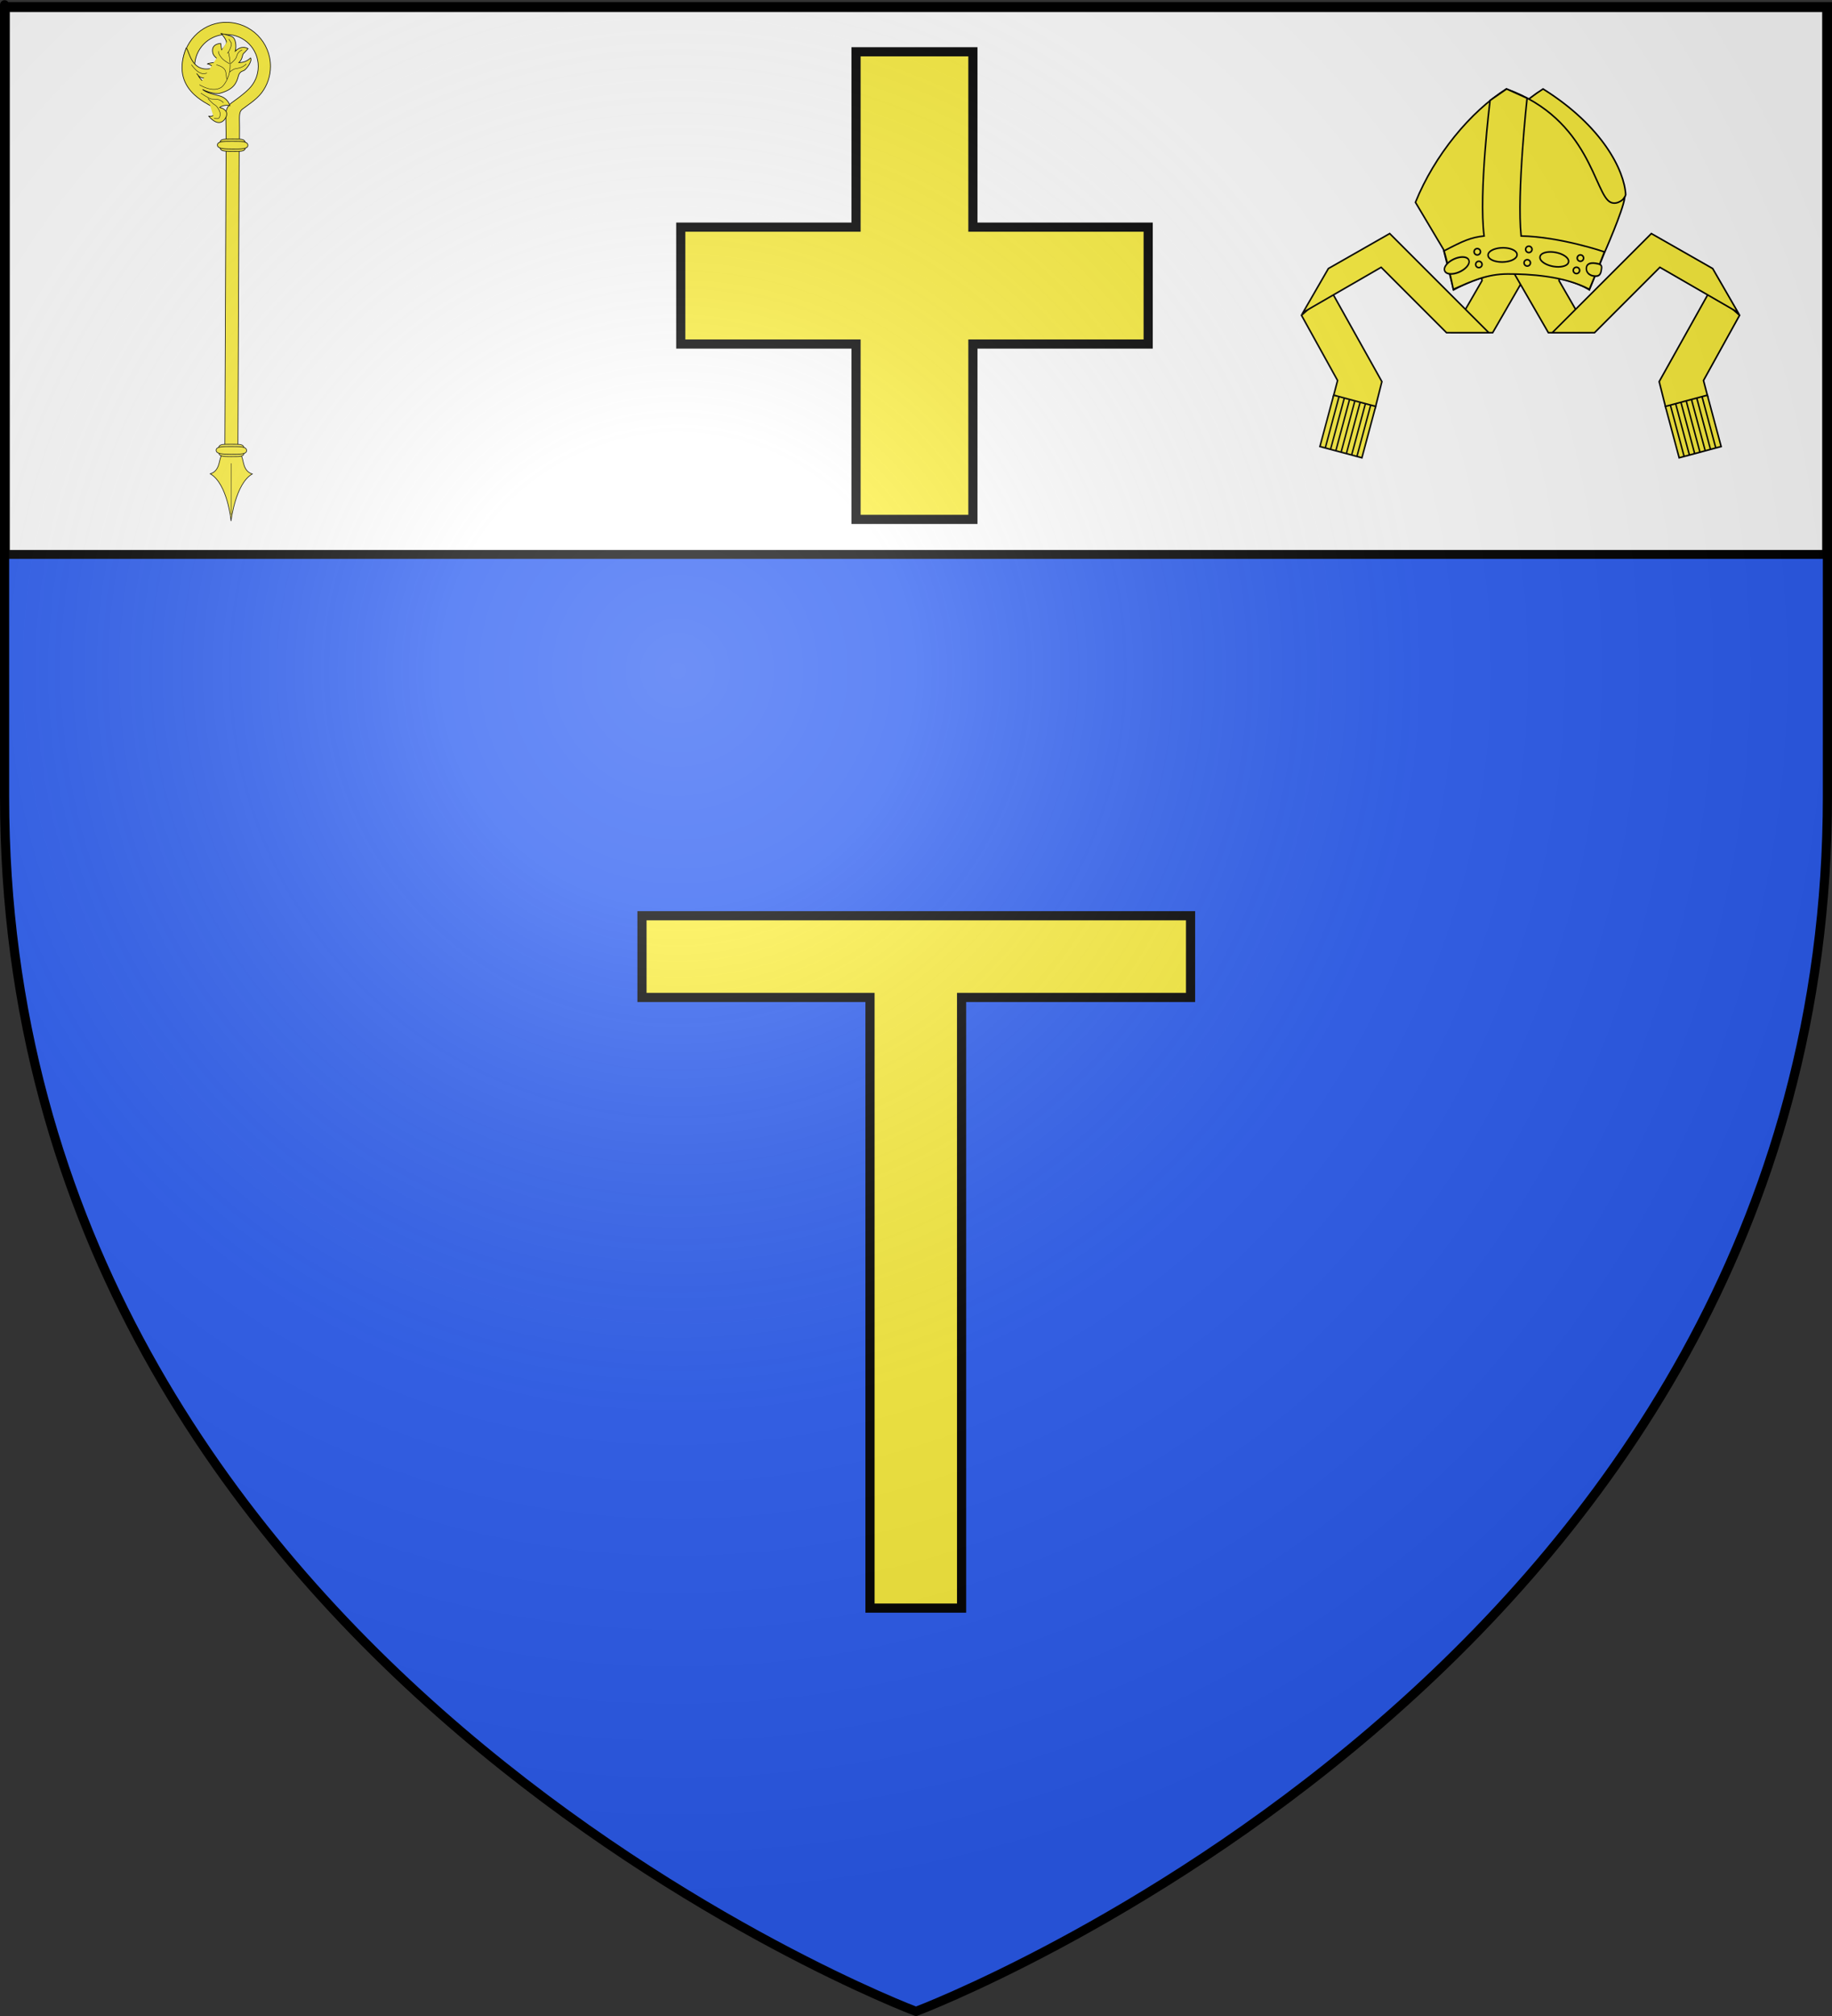 <?xml version="1.0" encoding="UTF-8" standalone="no"?>
<svg
   xmlns:dc="http://purl.org/dc/elements/1.1/"
   xmlns:cc="http://creativecommons.org/ns#"
   xmlns:rdf="http://www.w3.org/1999/02/22-rdf-syntax-ns#"
   xmlns:svg="http://www.w3.org/2000/svg"
   xmlns="http://www.w3.org/2000/svg"
   xmlns:xlink="http://www.w3.org/1999/xlink"
   xmlns:sodipodi="http://sodipodi.sourceforge.net/DTD/sodipodi-0.dtd"
   xmlns:inkscape="http://www.inkscape.org/namespaces/inkscape"
   height="660"
   width="600"
   version="1.0"
   id="svg2"
   sodipodi:version="0.32"
   inkscape:version="0.48.2 r9819"
   sodipodi:docname="Blason_ville_fr_Tarasteix (65).svg"
   inkscape:export-filename="/Users/olivier/Desktop/Blason Rouge/Blason_Vide_3D.png"
   inkscape:export-xdpi="144"
   inkscape:export-ydpi="144">
  <rect width="100%" height="100%" fill="#333333" stroke="none"/>
  <sodipodi:namedview
     inkscape:window-height="934"
     inkscape:window-width="1280"
     inkscape:pageshadow="2"
     inkscape:pageopacity="0.0"
     guidetolerance="10.0"
     gridtolerance="10.0"
     objecttolerance="10.0"
     borderopacity="1.0"
     bordercolor="#666666"
     pagecolor="#ffffff"
     id="base"
     showgrid="true"
     height="660px"
     inkscape:zoom="1"
     inkscape:cx="322.8"
     inkscape:cy="291.92009"
     inkscape:window-x="-4"
     inkscape:window-y="-4"
     inkscape:current-layer="layer4-1"
     inkscape:snap-global="false"
     inkscape:window-maximized="1">
    <inkscape:grid
       type="xygrid"
       id="grid3010" />
  </sodipodi:namedview>
  <desc
     id="desc4">Flag of Canton of Valais (Wallis)</desc>
  <defs
     id="defs6">
    <linearGradient
       id="linearGradient2893">
      <stop
         style="stop-color:white;stop-opacity:0.314;"
         offset="0"
         id="stop2895" />
      <stop
         id="stop2897"
         offset="0.19"
         style="stop-color:white;stop-opacity:0.251;" />
      <stop
         style="stop-color:#6b6b6b;stop-opacity:0.125;"
         offset="0.6"
         id="stop2901" />
      <stop
         style="stop-color:black;stop-opacity:0.125;"
         offset="1"
         id="stop2899" />
    </linearGradient>
    <radialGradient
       inkscape:collect="always"
       xlink:href="#linearGradient2893"
       id="radialGradient3163"
       gradientUnits="userSpaceOnUse"
       gradientTransform="matrix(1.353,0,0,1.349,-77.629,-85.747)"
       cx="221.445"
       cy="226.331"
       fx="221.445"
       fy="226.331"
       r="300" />
  </defs>
  <g
     inkscape:groupmode="layer"
     id="layer3"
     inkscape:label="Fond écu"
     style="display:inline"
     sodipodi:insensitive="true">
    <path
       id="path2855"
       style="fill:#2b5df2;fill-opacity:1;fill-rule:evenodd;stroke:none"
       d="m 300,658.5 c 0,0 298.5,-112.32 298.5,-397.772 0,-285.452 0,-258.552 0,-258.552 l -597,0 0,258.552 C 1.5,546.18 300,658.5 300,658.5 z"
       sodipodi:nodetypes="cccccc"
       inkscape:connector-curvature="0" />
    <g
       style="fill:#ffffff;display:inline"
       inkscape:label="chef"
       id="layer5"
       transform="translate(0.235,0.382)">
      <rect
         y="2.114"
         x="1.532"
         height="179.009"
         width="596.466"
         id="rect2230"
         style="fill:#ffffff;fill-opacity:1;fill-rule:nonzero;stroke:#000000;stroke-width:2.902;stroke-miterlimit:4;stroke-opacity:1;stroke-dasharray:none" />
    </g>
  </g>
  <g
     inkscape:groupmode="layer"
     id="layer4"
     inkscape:label="Meubles"
     sodipodi:insensitive="true">
    <g
       style="font-size:144px;font-style:normal;font-weight:normal;line-height:125%;letter-spacing:0px;word-spacing:0px;fill:#fcef3c;fill-opacity:1;stroke:#000000;stroke-width:1.364;stroke-miterlimit:4;stroke-opacity:1;stroke-dasharray:none;font-family:Sans"
       id="text3042"
       transform="matrix(2.199,0,0,2.199,-366.71,-302.56)">
      <path
         d="m 296.336,377 0,-90.914 -33.961,0 0,-12.164 81.703,0 0,12.164 -34.102,0 0,90.914 z"
         id="path3047"
         inkscape:connector-curvature="0"
         style="fill:#fcef3c;fill-opacity:1;stroke:#000000;stroke-width:1.364;stroke-miterlimit:4;stroke-opacity:1;stroke-dasharray:none" />
    </g>
    <g
       inkscape:label="Meubles"
       id="layer4-1"
       transform="translate(8,-33)">
      <path
         inkscape:connector-curvature="0"
         id="path3103"
         d="m 272.364,49.957 38.271,0 0,57.407 57.407,0 0,38.271 -57.407,0 0,57.407 -38.271,0 0,-57.407 -57.407,0 0,-38.271 57.407,0 z"
         style="fill:#fcef3c;stroke:#000000;stroke-width:3;stroke-linecap:butt;stroke-linejoin:miter;stroke-miterlimit:4;stroke-opacity:1;stroke-dasharray:none;display:inline" />
      <g
         id="layer1-1"
         inkscape:label="Meubles"
         transform="matrix(1.44,0,0,1.44,418,30.184)"
         style="fill:#fcef3c">
        <g
           transform="translate(0,22)"
           id="g11383"
           style="fill:#fcef3c">
          <g
             id="g7414"
             transform="matrix(1.026,0,0,1.026,-220.424,-20.54)"
             style="fill:#fcef3c;fill-opacity:1;stroke-width:0.35;stroke-miterlimit:4;stroke-dasharray:none">
            <g
               id="g7416"
               style="fill:#fcef3c;fill-opacity:1;stroke-width:0.35;stroke-miterlimit:4;stroke-dasharray:none">
              <g
                 id="g7418"
                 style="fill:#fcef3c;fill-opacity:1;stroke:#000000;stroke-width:0.35;stroke-miterlimit:4;stroke-opacity:1;stroke-dasharray:none"
                 transform="translate(216.353,15.512)">
                <a
                   transform="translate(0,0.746)"
                   id="a7420"
                   style="fill:#fcef3c;fill-opacity:1;stroke:#000000;stroke-width:0.35;stroke-miterlimit:4;stroke-opacity:1;stroke-dasharray:none">
                  <path
                     inkscape:connector-curvature="0"
                     sodipodi:nodetypes="ccccccc"
                     style="fill:#fcef3c;fill-opacity:1;fill-rule:evenodd;stroke:#000000;stroke-width:0.35;stroke-linecap:butt;stroke-linejoin:miter;stroke-miterlimit:4;stroke-opacity:1;stroke-dasharray:none"
                     d="M -1.345,54.093 6.653,68.538 5.724,72.082 c 0,0 9.233,2.64 9.264,2.608 L 16.477,68.787 5.077,48.403 -1.345,54.093 z"
                     id="path7422" />
                </a>
                <path
                   inkscape:connector-curvature="0"
                   id="path7424"
                   d="m 38.674,47.164 -6.658,11.531 9.02,0 8.547,-14.803 -11.282,0 0.373,3.272 z"
                   style="fill:#fcef3c;fill-opacity:1;fill-rule:evenodd;stroke:#000000;stroke-width:0.35;stroke-linecap:butt;stroke-linejoin:miter;stroke-miterlimit:4;stroke-opacity:1;stroke-dasharray:none" />
                <path
                   inkscape:connector-curvature="0"
                   id="path7426"
                   d="M 4.616,44.476 -1,54.202 l 17.319,-9.999 14.492,14.492 9.37,0 L 18.211,36.725 4.616,44.476 z"
                   style="fill:#fcef3c;fill-opacity:1;fill-rule:evenodd;stroke:#000000;stroke-width:0.35;stroke-linecap:butt;stroke-linejoin:miter;stroke-miterlimit:4;stroke-opacity:1;stroke-dasharray:none" />
              </g>
              <g
                 id="g7428"
                 transform="matrix(0.938,0.251,-0.259,0.966,57.265,-45.235)"
                 style="fill:#fcef3c;fill-opacity:1;stroke-width:0.355;stroke-miterlimit:4;stroke-dasharray:none">
                <rect
                   y="86.122"
                   x="199.556"
                   height="11.783"
                   width="9.924"
                   id="rect7430"
                   style="fill:#fcef3c;fill-opacity:1;stroke:#000000;stroke-width:0.355;stroke-miterlimit:4;stroke-opacity:1;stroke-dasharray:none" />
                <g
                   transform="matrix(0.94,0,0,1,4.152,-2.017)"
                   id="g7432"
                   style="fill:#fcef3c;fill-opacity:1;stroke-width:0.366;stroke-miterlimit:4;stroke-dasharray:none">
                  <path
                     inkscape:connector-curvature="0"
                     style="fill:#fcef3c;fill-opacity:1;fill-rule:evenodd;stroke:#000000;stroke-width:0.366;stroke-linecap:butt;stroke-linejoin:miter;stroke-miterlimit:4;stroke-opacity:1;stroke-dasharray:none"
                     d="m 209.225,99.968 0,-11.876"
                     id="path7434" />
                  <path
                     inkscape:connector-curvature="0"
                     style="fill:#fcef3c;fill-opacity:1;fill-rule:evenodd;stroke:#000000;stroke-width:0.366;stroke-linecap:butt;stroke-linejoin:miter;stroke-miterlimit:4;stroke-opacity:1;stroke-dasharray:none"
                     d="m 210.552,99.968 0,-11.876"
                     id="path7436" />
                  <path
                     inkscape:connector-curvature="0"
                     style="fill:#fcef3c;fill-opacity:1;fill-rule:evenodd;stroke:#000000;stroke-width:0.366;stroke-linecap:butt;stroke-linejoin:miter;stroke-miterlimit:4;stroke-opacity:1;stroke-dasharray:none"
                     d="m 211.878,99.968 0,-11.876"
                     id="path7438" />
                  <path
                     inkscape:connector-curvature="0"
                     style="fill:#fcef3c;fill-opacity:1;fill-rule:evenodd;stroke:#000000;stroke-width:0.366;stroke-linecap:butt;stroke-linejoin:miter;stroke-miterlimit:4;stroke-opacity:1;stroke-dasharray:none"
                     d="m 213.204,99.968 0,-11.876"
                     id="path7440" />
                  <path
                     inkscape:connector-curvature="0"
                     style="fill:#fcef3c;fill-opacity:1;fill-rule:evenodd;stroke:#000000;stroke-width:0.366;stroke-linecap:butt;stroke-linejoin:miter;stroke-miterlimit:4;stroke-opacity:1;stroke-dasharray:none"
                     d="m 214.531,99.968 0,-11.876"
                     id="path7442" />
                  <path
                     inkscape:connector-curvature="0"
                     style="fill:#fcef3c;fill-opacity:1;fill-rule:evenodd;stroke:#000000;stroke-width:0.366;stroke-linecap:butt;stroke-linejoin:miter;stroke-miterlimit:4;stroke-opacity:1;stroke-dasharray:none"
                     d="m 215.857,99.968 0,-11.876"
                     id="path7444" />
                  <path
                     inkscape:connector-curvature="0"
                     style="fill:#fcef3c;fill-opacity:1;fill-rule:evenodd;stroke:#000000;stroke-width:0.366;stroke-linecap:butt;stroke-linejoin:miter;stroke-miterlimit:4;stroke-opacity:1;stroke-dasharray:none"
                     d="m 217.184,99.968 0,-11.876"
                     id="path7446" />
                </g>
              </g>
            </g>
            <g
               transform="matrix(-1,0,0,1,527.128,0)"
               id="g7448"
               style="fill:#fcef3c;fill-opacity:1;stroke-width:0.35;stroke-miterlimit:4;stroke-dasharray:none">
              <g
                 id="g7450"
                 style="fill:#fcef3c;fill-opacity:1;stroke:#000000;stroke-width:0.35;stroke-miterlimit:4;stroke-opacity:1;stroke-dasharray:none"
                 transform="translate(216.353,15.512)">
                <a
                   transform="translate(0,0.746)"
                   id="a7452"
                   style="fill:#fcef3c;fill-opacity:1;stroke:#000000;stroke-width:0.35;stroke-miterlimit:4;stroke-opacity:1;stroke-dasharray:none">
                  <path
                     inkscape:connector-curvature="0"
                     sodipodi:nodetypes="ccccccc"
                     style="fill:#fcef3c;fill-opacity:1;fill-rule:evenodd;stroke:#000000;stroke-width:0.35;stroke-linecap:butt;stroke-linejoin:miter;stroke-miterlimit:4;stroke-opacity:1;stroke-dasharray:none"
                     d="M -1.345,54.093 6.653,68.538 5.724,72.082 c 0,0 9.233,2.64 9.264,2.608 L 16.477,68.787 5.077,48.403 -1.345,54.093 z"
                     id="path7454" />
                </a>
                <path
                   inkscape:connector-curvature="0"
                   id="path7456"
                   d="m 38.674,47.164 -6.658,11.531 9.02,0 8.547,-14.803 -11.282,0 0.373,3.272 z"
                   style="fill:#fcef3c;fill-opacity:1;fill-rule:evenodd;stroke:#000000;stroke-width:0.35;stroke-linecap:butt;stroke-linejoin:miter;stroke-miterlimit:4;stroke-opacity:1;stroke-dasharray:none" />
                <path
                   inkscape:connector-curvature="0"
                   id="path7458"
                   d="M 4.616,44.476 -1,54.202 l 17.319,-9.999 14.492,14.492 9.37,0 L 18.211,36.725 4.616,44.476 z"
                   style="fill:#fcef3c;fill-opacity:1;fill-rule:evenodd;stroke:#000000;stroke-width:0.35;stroke-linecap:butt;stroke-linejoin:miter;stroke-miterlimit:4;stroke-opacity:1;stroke-dasharray:none" />
              </g>
              <g
                 id="g7460"
                 transform="matrix(0.938,0.251,-0.259,0.966,57.265,-45.235)"
                 style="fill:#fcef3c;fill-opacity:1;stroke-width:0.355;stroke-miterlimit:4;stroke-dasharray:none">
                <rect
                   y="86.122"
                   x="199.556"
                   height="11.783"
                   width="9.924"
                   id="rect7462"
                   style="fill:#fcef3c;fill-opacity:1;stroke:#000000;stroke-width:0.355;stroke-miterlimit:4;stroke-opacity:1;stroke-dasharray:none" />
                <g
                   transform="matrix(0.94,0,0,1,4.152,-2.017)"
                   id="g7464"
                   style="fill:#fcef3c;fill-opacity:1;stroke-width:0.366;stroke-miterlimit:4;stroke-dasharray:none">
                  <path
                     inkscape:connector-curvature="0"
                     style="fill:#fcef3c;fill-opacity:1;fill-rule:evenodd;stroke:#000000;stroke-width:0.366;stroke-linecap:butt;stroke-linejoin:miter;stroke-miterlimit:4;stroke-opacity:1;stroke-dasharray:none"
                     d="m 209.225,99.968 0,-11.876"
                     id="path7466" />
                  <path
                     inkscape:connector-curvature="0"
                     style="fill:#fcef3c;fill-opacity:1;fill-rule:evenodd;stroke:#000000;stroke-width:0.366;stroke-linecap:butt;stroke-linejoin:miter;stroke-miterlimit:4;stroke-opacity:1;stroke-dasharray:none"
                     d="m 210.552,99.968 0,-11.876"
                     id="path7468" />
                  <path
                     inkscape:connector-curvature="0"
                     style="fill:#fcef3c;fill-opacity:1;fill-rule:evenodd;stroke:#000000;stroke-width:0.366;stroke-linecap:butt;stroke-linejoin:miter;stroke-miterlimit:4;stroke-opacity:1;stroke-dasharray:none"
                     d="m 211.878,99.968 0,-11.876"
                     id="path7470" />
                  <path
                     inkscape:connector-curvature="0"
                     style="fill:#fcef3c;fill-opacity:1;fill-rule:evenodd;stroke:#000000;stroke-width:0.366;stroke-linecap:butt;stroke-linejoin:miter;stroke-miterlimit:4;stroke-opacity:1;stroke-dasharray:none"
                     d="m 213.204,99.968 0,-11.876"
                     id="path7472" />
                  <path
                     inkscape:connector-curvature="0"
                     style="fill:#fcef3c;fill-opacity:1;fill-rule:evenodd;stroke:#000000;stroke-width:0.366;stroke-linecap:butt;stroke-linejoin:miter;stroke-miterlimit:4;stroke-opacity:1;stroke-dasharray:none"
                     d="m 214.531,99.968 0,-11.876"
                     id="path7474" />
                  <path
                     inkscape:connector-curvature="0"
                     style="fill:#fcef3c;fill-opacity:1;fill-rule:evenodd;stroke:#000000;stroke-width:0.366;stroke-linecap:butt;stroke-linejoin:miter;stroke-miterlimit:4;stroke-opacity:1;stroke-dasharray:none"
                     d="m 215.857,99.968 0,-11.876"
                     id="path7476" />
                  <path
                     inkscape:connector-curvature="0"
                     style="fill:#fcef3c;fill-opacity:1;fill-rule:evenodd;stroke:#000000;stroke-width:0.366;stroke-linecap:butt;stroke-linejoin:miter;stroke-miterlimit:4;stroke-opacity:1;stroke-dasharray:none"
                     d="m 217.184,99.968 0,-11.876"
                     id="path7478" />
                </g>
              </g>
            </g>
          </g>
          <g
             id="g11366"
             style="fill:#fcef3c">
            <g
               style="fill:#fcef3c;stroke:#000000;stroke-width:0.35;stroke-miterlimit:4;stroke-opacity:1;stroke-dasharray:none"
               transform="matrix(1.026,0,0,1.026,-0.191,-6.283)"
               id="g7482">
              <path
                 inkscape:connector-curvature="0"
                 style="fill:#fcef3c;fill-opacity:1;fill-rule:evenodd;stroke:#000000;stroke-width:0.35;stroke-linecap:butt;stroke-linejoin:miter;stroke-miterlimit:4;stroke-opacity:1;stroke-dasharray:none"
                 d="M 33.762,31.418 C 37.99,20.973 45.949,11.335 53.907,6.299 67.109,14.535 71.952,24.417 72.219,29.727 71.897,31.565 60.501,43.083 52.539,42.61 L 39.98,41.864 33.762,31.418 z"
                 id="path7484"
                 sodipodi:nodetypes="cccscc" />
              <path
                 inkscape:connector-curvature="0"
                 style="fill:#fcef3c;fill-opacity:1;fill-rule:evenodd;stroke:#000000;stroke-width:0.35;stroke-linecap:butt;stroke-linejoin:miter;stroke-miterlimit:4;stroke-opacity:1;stroke-dasharray:none"
                 d="M 25.617,31.418 C 29.845,20.973 37.804,11.335 45.762,6.299 64.415,12.952 65.283,29.802 68.892,31.418 c 1.605,0.719 3.109,-0.995 3.109,-0.995 -0.373,2.86 -4.601,12.435 -4.601,12.435 L 64.166,50.818 c 0,0 -5.469,-3.822 -18.031,-3.731 -5.471,0.04 -12.062,3.731 -12.062,3.731 L 31.835,41.864 25.617,31.418 z"
                 id="path7486"
                 sodipodi:nodetypes="ccscccsccc" />
            </g>
            <path
               inkscape:connector-curvature="0"
               sodipodi:nodetypes="cczcccccccc"
               id="path7488"
               d="m 32.599,36.99 c 0,0 1.18,4.083 2.105,8.74 3.971,-1.754 7.552,-3.485 12.42,-3.485 4.613,0 12.71,0.381 18.521,3.485 1.345,-3.148 3.429,-8.511 3.429,-8.511 0,0 -10.072,-3.448 -18.945,-3.61 C 49.105,23.883 51.483,2.285 51.483,2.285 L 46.826,0.18 43.062,2.795 c 0,0 -2.617,21.001 -1.353,30.813 -3.067,0.339 -4.707,1.085 -9.109,3.381 z"
               style="fill:#fcef3c;fill-opacity:1;fill-rule:evenodd;stroke:#000000;stroke-width:0.359;stroke-linecap:butt;stroke-linejoin:miter;stroke-miterlimit:4;stroke-opacity:1;stroke-dasharray:none" />
            <g
               style="fill:#fcef3c;stroke:#000000;stroke-width:0.35;stroke-miterlimit:4;stroke-opacity:1;stroke-dasharray:none"
               transform="matrix(1.026,0,0,1.026,-15.509,-12.247)"
               id="g2635">
              <path
                 sodipodi:type="arc"
                 style="fill:#fcef3c;fill-opacity:1;stroke:#000000;stroke-width:0.327;stroke-miterlimit:4;stroke-opacity:1;stroke-dasharray:none"
                 id="path2534"
                 sodipodi:cx="91.712379"
                 sodipodi:cy="43.613937"
                 sodipodi:rx="3.0775967"
                 sodipodi:ry="1.4069014"
                 d="m 94.79,43.614 a 3.078,1.407 0 1 1 -6.155,0 3.078,1.407 0 1 1 6.155,0 z"
                 transform="matrix(1.043,-0.022,0.024,1.097,-36.845,3.061)" />
              <path
                 sodipodi:type="arc"
                 style="fill:#fcef3c;fill-opacity:1;stroke:#000000;stroke-width:0.327;stroke-miterlimit:4;stroke-opacity:1;stroke-dasharray:none"
                 id="path2538"
                 sodipodi:cx="91.712379"
                 sodipodi:cy="43.613937"
                 sodipodi:rx="3.0775967"
                 sodipodi:ry="1.4069014"
                 d="m 94.79,43.614 a 3.078,1.407 0 1 1 -6.155,0 3.078,1.407 0 1 1 6.155,0 z"
                 transform="matrix(1.026,0.19,-0.199,1.079,-14.092,-14.608)" />
              <path
                 sodipodi:type="arc"
                 style="fill:#fcef3c;fill-opacity:1;stroke:#000000;stroke-width:0.346;stroke-miterlimit:4;stroke-opacity:1;stroke-dasharray:none"
                 id="path2540"
                 sodipodi:cx="91.712379"
                 sodipodi:cy="43.613937"
                 sodipodi:rx="3.0775967"
                 sodipodi:ry="1.4069014"
                 d="m 94.79,43.614 a 3.078,1.407 0 1 1 -6.155,0 3.078,1.407 0 1 1 6.155,0 z"
                 transform="matrix(0.872,-0.372,0.35,1.026,-45.53,40.596)" />
              <path
                 sodipodi:type="arc"
                 style="fill:#fcef3c;fill-opacity:1;stroke:#000000;stroke-width:0.35;stroke-miterlimit:4;stroke-opacity:1;stroke-dasharray:none"
                 id="path2544"
                 sodipodi:cx="89.865822"
                 sodipodi:cy="43.789803"
                 sodipodi:rx="0.70345068"
                 sodipodi:ry="0.70345068"
                 d="m 90.569,43.79 a 0.703,0.703 0 1 1 -1.407,0 0.703,0.703 0 1 1 1.407,0 z"
                 transform="translate(-35.612,4.397)" />
              <path
                 sodipodi:type="arc"
                 style="fill:#fcef3c;fill-opacity:1;stroke:#000000;stroke-width:0.35;stroke-miterlimit:4;stroke-opacity:1;stroke-dasharray:none"
                 id="path2546"
                 sodipodi:cx="89.865822"
                 sodipodi:cy="43.789803"
                 sodipodi:rx="0.70345068"
                 sodipodi:ry="0.70345068"
                 d="m 90.569,43.79 a 0.703,0.703 0 1 1 -1.407,0 0.703,0.703 0 1 1 1.407,0 z"
                 transform="translate(-35.26,7.21)" />
              <path
                 sodipodi:type="arc"
                 style="fill:#fcef3c;fill-opacity:1;stroke:#000000;stroke-width:0.35;stroke-miterlimit:4;stroke-opacity:1;stroke-dasharray:none"
                 id="path2548"
                 sodipodi:cx="89.865822"
                 sodipodi:cy="43.789803"
                 sodipodi:rx="0.70345068"
                 sodipodi:ry="0.70345068"
                 d="m 90.569,43.79 a 0.703,0.703 0 1 1 -1.407,0 0.703,0.703 0 1 1 1.407,0 z"
                 transform="translate(-24.181,3.869)" />
              <path
                 sodipodi:type="arc"
                 style="fill:#fcef3c;fill-opacity:1;stroke:#000000;stroke-width:0.35;stroke-miterlimit:4;stroke-opacity:1;stroke-dasharray:none"
                 id="path2550"
                 sodipodi:cx="89.865822"
                 sodipodi:cy="43.789803"
                 sodipodi:rx="0.70345068"
                 sodipodi:ry="0.70345068"
                 d="m 90.569,43.79 a 0.703,0.703 0 1 1 -1.407,0 0.703,0.703 0 1 1 1.407,0 z"
                 transform="translate(-24.533,6.859)" />
              <path
                 sodipodi:type="arc"
                 style="fill:#fcef3c;fill-opacity:1;stroke:#000000;stroke-width:0.35;stroke-miterlimit:4;stroke-opacity:1;stroke-dasharray:none"
                 id="path2552"
                 sodipodi:cx="89.865822"
                 sodipodi:cy="43.789803"
                 sodipodi:rx="0.70345068"
                 sodipodi:ry="0.70345068"
                 d="m 90.569,43.79 a 0.703,0.703 0 1 1 -1.407,0 0.703,0.703 0 1 1 1.407,0 z"
                 transform="translate(-12.75,5.803)" />
              <path
                 sodipodi:type="arc"
                 style="fill:#fcef3c;fill-opacity:1;stroke:#000000;stroke-width:0.35;stroke-miterlimit:4;stroke-opacity:1;stroke-dasharray:none"
                 id="path2554"
                 sodipodi:cx="89.865822"
                 sodipodi:cy="43.789803"
                 sodipodi:rx="0.70345068"
                 sodipodi:ry="0.70345068"
                 d="m 90.569,43.79 a 0.703,0.703 0 1 1 -1.407,0 0.703,0.703 0 1 1 1.407,0 z"
                 transform="translate(-13.629,8.529)" />
              <path
                 inkscape:connector-curvature="0"
                 transform="matrix(-0.918,-0.234,-0.189,1.067,173.714,27.275)"
                 style="fill:#fcef3c;fill-opacity:1;stroke:#000000;stroke-width:0.346;stroke-miterlimit:4;stroke-opacity:1;stroke-dasharray:none"
                 d="m 94.79,43.614 c 0,0.777 -0.697,1.601 -2.388,1.311 -0.901,-0.154 -1.164,-0.622 -1.164,-1.399 0,-0.777 -9.91e-4,-1.216 1.024,-1.199 1.701,0.028 2.528,0.51 2.528,1.286 z"
                 id="path2632"
                 sodipodi:nodetypes="csssc" />
            </g>
          </g>
        </g>
      </g>
      <g
         id="layer1-5"
         inkscape:label="Meubles"
         transform="matrix(0.456,0.589,-0.589,0.456,77.07,27.902)"
         style="fill:#fcef3c">
        <g
           transform="matrix(0.595,-0.762,0.762,0.595,47.707,-39.279)"
           id="g1863"
           style="fill:#fcef3c">
          <path
             inkscape:connector-curvature="0"
             style="fill:#fcef3c;fill-opacity:1;fill-rule:nonzero;stroke:#000000;stroke-width:0.3;stroke-miterlimit:4;stroke-opacity:1;stroke-dasharray:none"
             d="m -78.761,3.41 c -10.387,0.718 -18.594,9.425 -18.594,20 0,1.726 0.214,3.403 0.625,5 l 5.781,0 c -0.568,-1.549 -0.875,-3.253 -0.875,-5 -3e-6,-7.738 6.082,-14.081 13.719,-14.469 0.246,-0.013 0.501,0 0.75,0 7.982,-1e-7 14.438,6.481 14.438,14.469 10e-7,3.994 -1.614,7.611 -4.225,10.23 -2.612,2.619 -5.709,4.789 -7.685,6.224 -1.996,1.449 -2.776,3.453 -2.766,5.531 0.009,2.078 0.271,14.64 0.271,14.64 l 6,0 c 0,0 0,-4.391 0,-8.781 0,-4.391 -0.507,-6.958 1.173,-8.33 1.735,-1.417 6.365,-4.262 8.846,-7.59 2.481,-3.328 3.95,-7.454 3.95,-11.924 0,-11.044 -8.963,-20 -20,-20 -0.302,0 -0.608,-0.013 -0.906,0 -0.083,0.004 -0.167,-0.005 -0.25,0 -0.082,0.005 -0.168,-0.006 -0.25,0 z"
             id="path1865"
             sodipodi:nodetypes="csccssssszzcczzsssssc" />
          <g
             id="g1867"
             transform="translate(0.271,-0.09)"
             style="fill:#fcef3c">
            <path
               inkscape:connector-curvature="0"
               sodipodi:nodetypes="cscssccscsssccsccscsccscsssscssccs"
               id="path1869"
               d="m -84.22,41.896 c 1.836,1.65 2.021,3.131 0.741,3.918 -1.28,0.787 -2.221,0.278 -2.221,0.278 0,0 3.874,5.041 6.895,2.02 1.126,-1.126 2.097,-3.27 0.678,-4.596 -1.419,-1.326 -1.269,-0.685 -2.545,-1.311 2.062,-1.529 4.658,-0.833 4.658,-0.833 0,0 -0.765,-3.483 -5.015,-4.514 -1.529,-0.371 -5.955,-1.312 -7.423,-2.827 2.412,1.463 6.522,2.096 7.61,1.804 6.611,-1.771 7.788,-4.75 8.652,-7.975 0.389,-1.451 1.126,-2.021 2.329,-2.422 1.203,-0.401 4.085,-4.425 3.16,-5.813 -1.377,1.319 -2.957,2.116 -5.304,2.146 1.895,-1.775 1.348,-3.456 2.135,-4.181 0.787,-0.725 2.014,-2.178 2.014,-2.178 0,0 -2.821,-1.862 -5.783,1.166 0.648,-2.838 -0.047,-5.7 -1.266,-6.425 -1.219,-0.725 -5.214,-1.604 -5.214,-1.604 0,0 3.039,3.254 2.345,4.72 -0.694,1.465 -2.106,2.811 -2.106,2.811 l -0.424,-2.996 c 0,0 -4.472,0.096 -3.64,4.155 0.499,2.434 2.934,2.786 3.981,4.908 -2.021,-1.126 -7.365,0.352 -6.239,0.337 1.126,-0.016 3.307,1.953 4.803,2.893 1.496,0.941 1.115,3.337 0.005,4.478 -1.11,1.141 -3.043,2.293 -5.557,1.229 -2.514,-1.064 -3.563,-3.439 -3.563,-3.439 0,0 -1.342,-1.712 0,0 1.342,1.712 3.424,1.326 4.566,0.431 1.141,-0.895 1.873,-2.158 1.694,-3.66 -9.363,2.253 -10.336,-7.888 -11.711,-9.234 -7.58,18.898 9.91,25.064 11.745,26.714 z"
               style="fill:#fcef3c;fill-opacity:1;fill-rule:evenodd;stroke:#000000;stroke-width:0.3;stroke-linecap:butt;stroke-linejoin:miter;stroke-miterlimit:4;stroke-opacity:1;stroke-dasharray:none" />
            <g
               id="g1871"
               style="fill:#fcef3c">
              <path
                 inkscape:connector-curvature="0"
                 style="fill:#fcef3c;stroke:#000000;stroke-width:0.2;stroke-linecap:butt;stroke-linejoin:miter;stroke-miterlimit:4;stroke-opacity:1;stroke-dasharray:none"
                 d="m -89.88,31.945 c 6.046,3.429 9.114,1.715 10.107,0.993 0.993,-0.722 3.249,-3.88 3.7,-7.851 0.451,-3.971 -0.722,-8.122 -0.722,-8.122 0,0 -0.902,1.263 0,0 0.902,-1.263 1.624,-3.61 1.263,-4.151 -0.361,-0.541 -1.083,-1.715 -1.083,-1.715"
                 id="path1873" />
              <path
                 inkscape:connector-curvature="0"
                 style="fill:#fcef3c;stroke:#000000;stroke-width:0.2;stroke-linecap:butt;stroke-linejoin:miter;stroke-miterlimit:4;stroke-opacity:1;stroke-dasharray:none"
                 d="m -81.307,16.604 c -0.18,1.263 1.444,3.249 2.346,3.971 0.902,0.722 2.617,1.715 2.617,1.715"
                 id="path1875" />
              <path
                 inkscape:connector-curvature="0"
                 style="fill:#fcef3c;stroke:#000000;stroke-width:0.2;stroke-linecap:butt;stroke-linejoin:miter;stroke-miterlimit:4;stroke-opacity:1;stroke-dasharray:none"
                 d="m -70.568,15.973 c -2.166,1.083 -2.166,2.256 -2.617,3.429 -0.451,1.173 -2.617,2.888 -2.617,2.888"
                 id="path1877" />
              <path
                 inkscape:connector-curvature="0"
                 style="fill:#fcef3c;stroke:#000000;stroke-width:0.2;stroke-linecap:butt;stroke-linejoin:miter;stroke-miterlimit:4;stroke-opacity:1;stroke-dasharray:none"
                 d="m -68.61,22.38 c -2.093,2.166 -4.662,1.985 -5.518,2.346 -0.856,0.361 -2.188,1.444 -2.188,1.444"
                 id="path1879" />
              <path
                 inkscape:connector-curvature="0"
                 style="fill:#fcef3c;stroke:#000000;stroke-width:0.2;stroke-linecap:butt;stroke-linejoin:miter;stroke-miterlimit:4;stroke-opacity:1;stroke-dasharray:none"
                 d="m -82.209,22.831 c 2.978,0.722 3.88,2.076 4.151,2.888 0.271,0.812 0.541,3.7 0.541,3.7"
                 id="path1881" />
              <path
                 inkscape:connector-curvature="0"
                 style="fill:#fcef3c;stroke:#000000;stroke-width:0.2;stroke-linecap:butt;stroke-linejoin:miter;stroke-miterlimit:4;stroke-opacity:1;stroke-dasharray:none"
                 d="m -93.579,22.831 c 2.346,3.158 3.61,3.61 4.783,3.971 1.173,0.361 2.256,-0.271 2.256,-0.271"
                 id="path1883" />
              <path
                 inkscape:connector-curvature="0"
                 style="fill:#fcef3c;stroke:#000000;stroke-width:0.2;stroke-linecap:butt;stroke-linejoin:miter;stroke-miterlimit:4;stroke-opacity:1;stroke-dasharray:none"
                 d="m -78.96,40.067 c -1.895,-2.166 -4.332,-1.444 -5.595,-1.715 -1.263,-0.271 -4.693,-2.617 -4.693,-2.617"
                 id="path1885" />
              <path
                 inkscape:connector-curvature="0"
                 style="fill:#fcef3c;stroke:#000000;stroke-width:0.2;stroke-linecap:butt;stroke-linejoin:miter;stroke-miterlimit:4;stroke-opacity:1;stroke-dasharray:none"
                 d="m -83.202,47.106 c 2.527,0.632 2.527,-0.361 2.797,-1.534 0.271,-1.173 -1.263,-3.88 -2.436,-4.512 -1.173,-0.632 -3.158,-2.888 -3.158,-2.888"
                 id="path1887" />
            </g>
          </g>
          <g
             id="g1889"
             transform="translate(0.469,-2)"
             style="fill:#fcef3c">
            <path
               inkscape:connector-curvature="0"
               sodipodi:nodetypes="ccccczc"
               id="path1891"
               d="m -79.372,202.367 c -1.263,1.805 -0.55,6.869 -5.062,8.312 7.908,4.566 9.498,21.244 9.531,21.406 0.044,-0.164 1.908,-16.987 9.562,-21.406 -4.512,-1.444 -3.799,-6.508 -5.062,-8.312 -0.194,-4.094 -3.723,-3.406 -4.844,-3.406 -1.121,0 -4.125,-0.196 -4.125,3.406 z"
               style="fill:#fcef3c;fill-opacity:1;fill-rule:evenodd;stroke:#000000;stroke-width:0.3;stroke-linecap:butt;stroke-linejoin:miter;stroke-miterlimit:4;stroke-opacity:1;stroke-dasharray:none" />
            <path
               inkscape:connector-curvature="0"
               id="path1893"
               d="m -74.888,229.222 0,-23.347"
               style="fill:#fcef3c;stroke:#000000;stroke-width:0.2;stroke-linecap:butt;stroke-linejoin:miter;stroke-miterlimit:4;stroke-opacity:1;stroke-dasharray:none" />
          </g>
          <rect
             style="fill:#fcef3c;fill-opacity:1;fill-rule:nonzero;stroke:#000000;stroke-width:0.3;stroke-miterlimit:4;stroke-opacity:1;stroke-dasharray:none"
             id="rect1895"
             width="5.956"
             height="137.122"
             x="-77.397"
             y="60.032" />
          <g
             id="g1897"
             transform="translate(-0.151,0)"
             style="fill:#fcef3c">
            <path
               inkscape:connector-curvature="0"
               id="path1899"
               d="m -68.385,59.244 c 0.064,2.851 -0.92,2.815 -5.883,2.815 -4.879,0 -5.81,-0.108 -5.883,-2.815 -0.077,-2.856 1.011,-2.815 5.883,-2.815 4.601,0 5.815,-0.185 5.883,2.815 z"
               style="fill:#fcef3c;fill-opacity:1;fill-rule:nonzero;stroke:#000000;stroke-width:0.3;stroke-miterlimit:4;stroke-opacity:1;stroke-dasharray:none" />
            <path
               inkscape:connector-curvature="0"
               id="path1901"
               d="m -67.335,59.244 c 0.076,1.782 -3.106,1.76 -6.932,1.76 -3.827,0 -6.847,-0.068 -6.932,-1.76 -0.09,-1.785 3.106,-1.76 6.932,-1.76 3.827,0 6.853,-0.116 6.932,1.76 z"
               style="fill:#fcef3c;fill-opacity:1;fill-rule:nonzero;stroke:#000000;stroke-width:0.3;stroke-miterlimit:4;stroke-opacity:1;stroke-dasharray:none" />
          </g>
          <g
             id="g1903"
             transform="translate(-0.151,138.76)"
             style="fill:#fcef3c">
            <path
               inkscape:connector-curvature="0"
               id="path1905"
               d="m -68.385,59.244 c 0.064,2.851 -0.92,2.815 -5.883,2.815 -4.879,0 -5.81,-0.108 -5.883,-2.815 -0.077,-2.856 1.011,-2.815 5.883,-2.815 4.601,0 5.815,-0.185 5.883,2.815 z"
               style="fill:#fcef3c;fill-opacity:1;fill-rule:nonzero;stroke:#000000;stroke-width:0.3;stroke-miterlimit:4;stroke-opacity:1;stroke-dasharray:none" />
            <path
               inkscape:connector-curvature="0"
               id="path1907"
               d="m -67.335,59.244 c 0.076,1.782 -3.106,1.76 -6.932,1.76 -3.827,0 -6.847,-0.068 -6.932,-1.76 -0.09,-1.785 3.106,-1.76 6.932,-1.76 3.827,0 6.853,-0.116 6.932,1.76 z"
               style="fill:#fcef3c;fill-opacity:1;fill-rule:nonzero;stroke:#000000;stroke-width:0.3;stroke-miterlimit:4;stroke-opacity:1;stroke-dasharray:none" />
          </g>
        </g>
      </g>
    </g>
  </g>
  <g
     inkscape:groupmode="layer"
     id="layer2"
     inkscape:label="Reflet final"
     sodipodi:insensitive="true">
    <path
       sodipodi:nodetypes="cccccc"
       d="M 300,658.5 C 300,658.5 598.5,546.18 598.5,260.728 C 598.5,-24.723 598.5,2.176 598.5,2.176 L 1.5,2.176 L 1.5,260.728 C 1.5,546.18 300,658.5 300,658.5 z "
       style="opacity:1;fill:url(#radialGradient3163);fill-opacity:1;fill-rule:evenodd;stroke:none;stroke-width:1px;stroke-linecap:butt;stroke-linejoin:miter;stroke-opacity:1"
       id="path2875"
       inkscape:export-xdpi="144"
       inkscape:export-ydpi="144" />
  </g>
  <g
     inkscape:groupmode="layer"
     id="layer1"
     inkscape:label="Contour final"
     sodipodi:insensitive="true">
    <path
       sodipodi:nodetypes="cccccc"
       d="M 300,658.5 C 300,658.5 1.5,546.18 1.5,260.728 C 1.5,-24.723 1.5,2.176 1.5,2.176 L 598.5,2.176 L 598.5,260.728 C 598.5,546.18 300,658.5 300,658.5 z "
       style="opacity:1;fill:none;fill-opacity:1;fill-rule:evenodd;stroke:#000000;stroke-width:3;stroke-linecap:butt;stroke-linejoin:miter;stroke-miterlimit:4;stroke-dasharray:none;stroke-opacity:1"
       id="path1411"
       inkscape:export-xdpi="144"
       inkscape:export-ydpi="144" />
  </g>
</svg>
